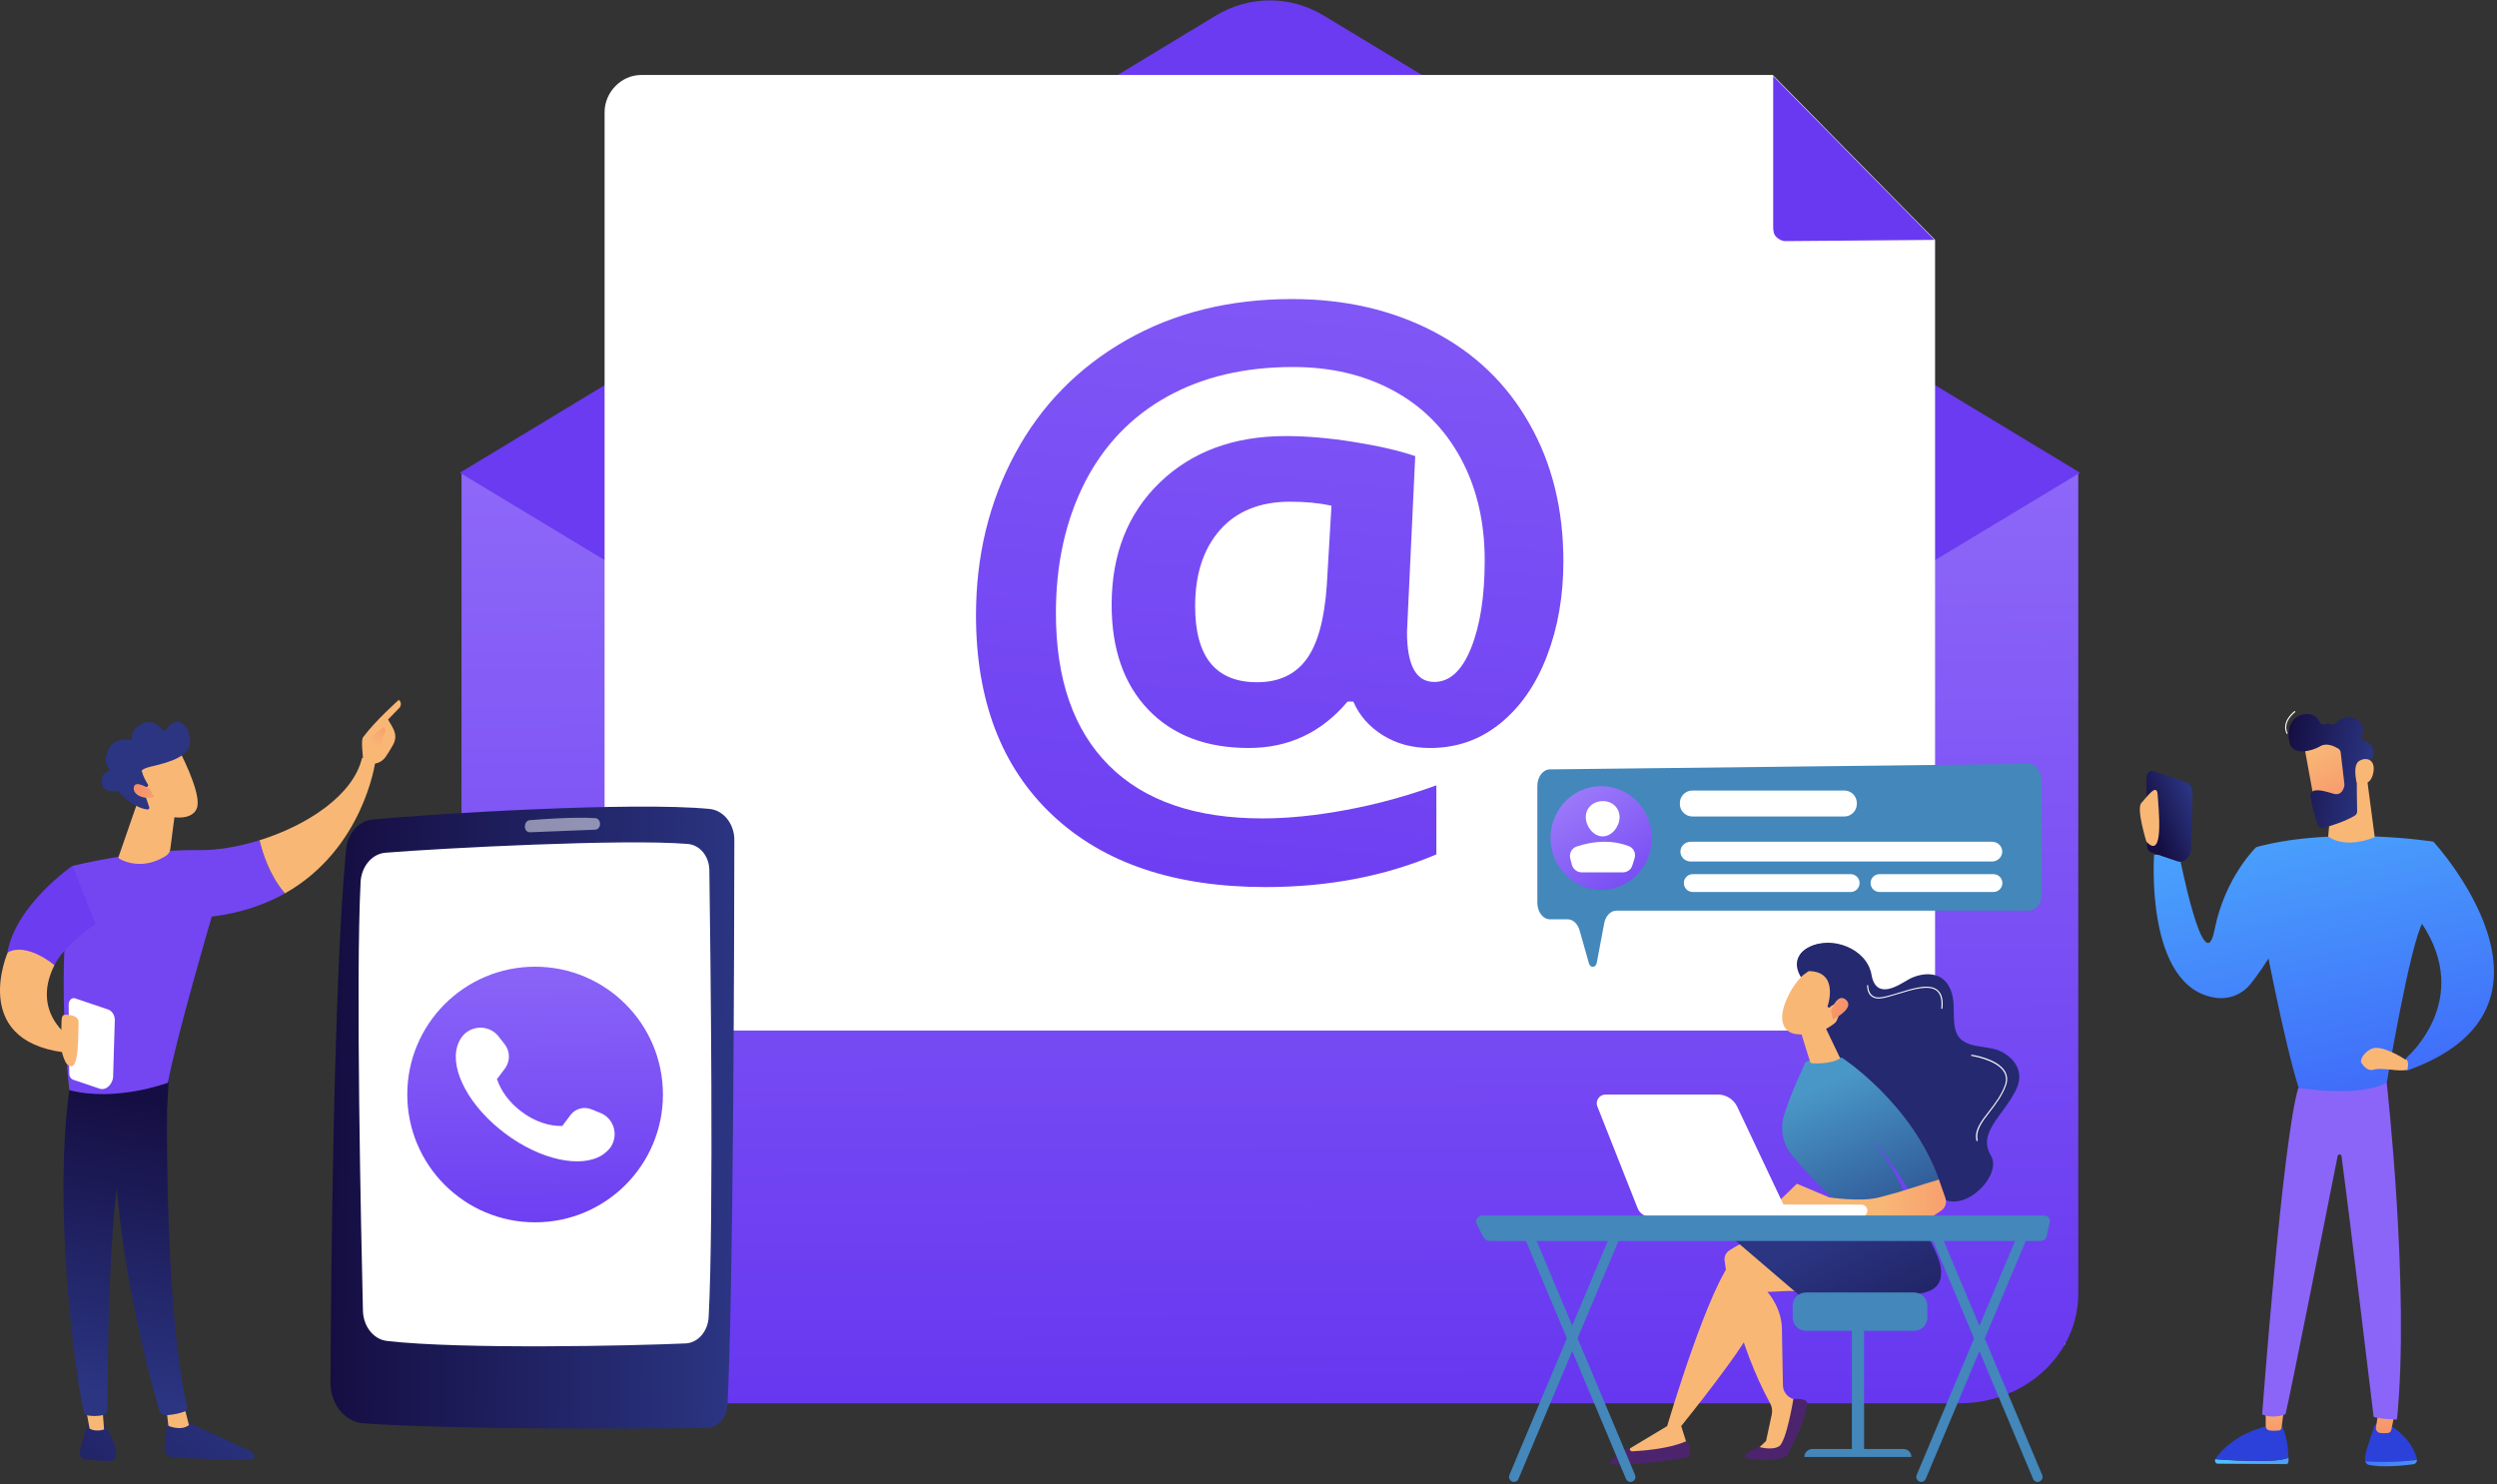 <svg width="804" height="478" viewBox="0 0 804 478" fill="none" xmlns="http://www.w3.org/2000/svg">
<rect x="0" y="0" width="804" height="478" fill="#333333" stroke="none"/>
<path d="M158.593 433.2C158.77 433.2 158.991 433.112 159.079 432.935C179.416 403.269 186.357 380.323 179.681 364.76C173.757 350.921 158.814 348.357 158.637 348.357C158.284 348.313 157.974 348.534 157.93 348.888C157.886 349.241 158.107 349.551 158.46 349.595C158.593 349.639 172.917 352.115 178.576 365.29C185.031 380.411 178.134 402.959 158.063 432.272C157.886 432.537 157.93 432.935 158.239 433.112C158.328 433.156 158.46 433.2 158.593 433.2Z" fill="#F0F0F0"/>
<path d="M664.358 433.2C664.181 433.2 663.96 433.112 663.871 432.935C643.535 403.269 636.594 380.323 643.269 364.76C649.194 350.921 664.137 348.357 664.313 348.357C664.667 348.313 664.977 348.534 665.021 348.888C665.065 349.241 664.844 349.551 664.49 349.595C664.358 349.639 650.034 352.115 644.375 365.29C637.92 380.411 644.817 402.959 664.888 432.272C665.065 432.537 665.021 432.935 664.711 433.112C664.623 433.156 664.49 433.2 664.358 433.2Z" fill="#F0F0F0"/>
<path d="M148.602 152.143V416.665C148.602 436.119 165.711 451.902 186.799 451.902H630.979C652.067 451.902 669.176 436.119 669.176 416.665V152.143H148.602Z" fill="url(#paint0_linear)"/>
<path d="M539.287 73.401L426.374 5.093C415.41 -1.538 402.324 -1.538 391.359 5.093L278.491 73.357L148.071 152.232L278.491 230.93L408.911 309.627L539.331 230.841L669.751 152.232L539.287 73.401Z" fill="url(#paint1_linear)"/>
<path d="M570.809 24.149H206.428C200.018 24.149 194.668 29.72 194.668 36.13V331.866H623.065V77.248L570.809 24.149Z" fill="white"/>
<path d="M622.887 77.248L575.052 77.646C573.77 77.646 572.797 77.159 571.913 76.275C571.029 75.391 570.94 74.153 570.94 72.915V24.503L622.887 77.248Z" fill="#6939F1"/>
<path d="M503.388 180.793C503.388 191.89 501.62 202.103 498.083 211.299C494.546 220.54 489.506 227.746 483.007 233.007C476.508 238.269 468.992 240.877 460.416 240.877C454.713 240.877 449.628 239.507 445.252 236.766C440.831 234.024 437.692 230.399 435.746 225.934H433.89C425.534 235.881 414.923 240.877 402.058 240.877C388.397 240.877 377.61 236.766 369.741 228.542C361.871 220.319 357.936 209.089 357.936 194.764C357.936 178.494 363.109 165.363 373.454 155.371C383.799 145.423 397.328 140.427 413.995 140.427C420.627 140.427 427.965 141.046 435.923 142.328C443.925 143.61 450.513 145.114 455.685 146.882L453.033 203.518C453.033 214.261 455.95 219.611 461.83 219.611C466.782 219.611 470.717 215.986 473.635 208.779C476.552 201.573 478.056 192.111 478.056 180.483C478.056 168.06 475.491 157.051 470.319 147.545C465.146 137.995 457.851 130.745 448.479 125.704C439.106 120.664 428.408 118.188 416.338 118.188C400.732 118.188 387.204 121.372 375.709 127.782C364.214 134.193 355.372 143.434 349.227 155.503C343.082 167.662 339.987 181.633 339.987 197.461C339.987 218.771 345.69 235.13 357.052 246.492C368.458 257.899 384.949 263.558 406.568 263.558C414.747 263.558 423.765 262.63 433.536 260.817C443.351 259.004 452.988 256.352 462.494 252.903V275.142C445.959 282.171 427.656 285.664 407.496 285.664C378.141 285.664 355.284 277.927 338.882 262.497C322.48 247.067 314.257 225.58 314.257 198.124C314.257 179.069 318.457 161.737 326.813 146.175C335.168 130.612 347.105 118.409 362.579 109.567C378.052 100.725 395.869 96.303 416.029 96.303C433.005 96.303 448.169 99.796 461.521 106.737C474.872 113.679 485.173 123.582 492.424 136.404C499.763 149.27 503.388 164.036 503.388 180.793ZM384.816 195.25C384.816 211.52 391.448 219.7 404.755 219.7C411.696 219.7 417.001 217.268 420.627 212.36C424.252 207.453 426.462 199.495 427.214 188.442L428.717 162.843C424.782 162.003 420.361 161.561 415.41 161.561C405.772 161.561 398.256 164.567 392.907 170.58C387.513 176.637 384.816 184.86 384.816 195.25Z" fill="url(#paint2_linear)"/>
<path d="M726.567 272.711C726.567 272.711 716.399 282.349 713.039 299.503C709.679 316.658 701.677 275.275 701.677 275.275H693.586C693.586 275.275 690.536 317.94 713.304 321.3C717.637 321.963 722.014 320.239 724.71 316.79C728.866 311.529 735.365 302.112 736.912 293.137C735.674 278.989 726.567 272.711 726.567 272.711Z" fill="url(#paint3_linear)"/>
<path d="M778.248 470.207C778.248 470.074 778.248 469.941 778.204 469.809C776.303 462.249 768.478 458.358 768.478 458.358L764.72 458.667C762.554 465.343 761.183 468.571 761.537 470.428C761.537 470.472 761.581 470.516 761.581 470.56C764.676 470.826 771.086 471.003 778.248 470.207Z" fill="url(#paint4_linear)"/>
<path d="M761.582 470.56C761.759 471.179 762.201 471.621 762.776 471.754C767.197 472.683 774.182 471.931 777.1 471.533C777.763 471.445 778.205 470.87 778.249 470.162C771.087 471.003 764.677 470.826 761.582 470.56Z" fill="url(#paint5_linear)"/>
<path d="M771.618 452.522L769.982 460.436C769.849 461.011 769.407 461.453 768.877 461.497C768.213 461.541 767.285 461.585 766.312 461.453C765.472 461.32 764.853 460.48 765.03 459.552L766.18 452.522H771.618Z" fill="url(#paint6_linear)"/>
<path d="M729.706 470.472C733.73 470.339 735.807 469.897 736.868 469.455C736.868 469.853 736.868 470.251 736.868 470.693C736.868 471.135 736.515 471.489 736.117 471.489L714.1 471.356C713.393 471.356 712.995 470.516 713.304 469.897C716.178 470.118 723.517 470.649 729.706 470.472Z" fill="url(#paint7_linear)"/>
<path d="M713.26 469.897C713.304 469.853 713.304 469.765 713.349 469.721C715.294 467.024 720.245 461.586 730.016 459.242L734.702 459.11C734.702 459.11 736.78 462.735 736.824 469.455C735.763 469.897 733.685 470.384 729.662 470.472C723.517 470.649 716.178 470.119 713.26 469.897Z" fill="url(#paint8_linear)"/>
<path d="M735.586 451.991C735.542 452.345 734.879 457.651 734.658 459.728C734.613 460.215 734.26 460.613 733.818 460.657C733.022 460.745 731.74 460.834 730.59 460.613C729.971 460.48 729.529 459.905 729.529 459.198V450.842L735.586 451.991Z" fill="url(#paint9_linear)"/>
<path d="M768.479 348.623C768.479 348.623 775.994 415.384 771.794 457.12C771.794 457.12 766.799 457.12 764.279 456.28C764.279 456.28 756.453 391.023 753.933 372.321C753.845 371.613 752.828 371.569 752.695 372.277C749.601 387.972 737.355 449.604 735.896 455.44C735.896 455.44 731.74 457.12 728.38 455.44C728.38 455.44 735.056 366.131 740.051 350.303L768.479 348.623Z" fill="#8B65F8"/>
<path d="M783.51 271.031C783.51 271.031 751.812 266.035 726.789 272.711L728.469 298.575C728.469 298.575 735.144 334.475 740.14 350.303C740.14 350.303 759.327 353.619 768.523 348.623C768.523 348.623 776.039 303.571 780.194 296.895C780.15 296.895 784.306 279.387 783.51 271.031Z" fill="url(#paint10_linear)"/>
<path d="M761.228 243.796L764.632 269.572C764.632 269.572 755.79 273.639 749.645 269.395L750.971 254.319L761.228 243.796Z" fill="#F9B776"/>
<path d="M783.51 271.031C783.51 271.031 832.76 324.439 774.756 344.865V340.709C774.756 340.709 796.464 322.361 779.752 297.337C779.752 297.293 781.83 273.551 783.51 271.031Z" fill="url(#paint11_linear)"/>
<path d="M774.314 341.107C774.314 341.107 766.799 336.111 763.483 337.791C760.167 339.471 760.167 341.947 760.167 341.947C760.167 341.947 761.847 345.263 764.323 344.467C766.843 343.627 772.678 345.307 775.154 344.467C775.154 344.467 775.994 341.107 774.314 341.107Z" fill="#F9B776"/>
<path d="M693.145 248.261L703.755 251.843C705.037 252.24 705.921 253.523 706.01 255.158L705.479 272.843C705.656 275.629 703.357 278.06 701.191 277.397L692.703 274.523C691.863 274.258 691.332 273.418 691.332 272.313L691.155 250.295C691.111 249.057 692.172 247.996 693.145 248.261Z" fill="url(#paint12_linear)"/>
<path d="M691.111 271.031C691.111 271.031 687.795 260.42 689.475 258.607C691.155 256.839 694.515 251.887 694.736 255.91C694.957 259.978 696.991 277.397 691.111 271.031Z" fill="#F9B776"/>
<path d="M741.82 239.419C741.776 239.728 745.534 259.889 745.534 259.889L757.028 257.502L756.321 237.827C756.277 237.872 742.66 234.29 741.82 239.419Z" fill="url(#paint13_linear)"/>
<path d="M752.873 241.055C753.315 241.32 753.624 241.806 753.669 242.293L754.862 252.461C754.862 252.594 754.862 252.771 754.862 252.904C754.73 253.744 754.067 256.396 751.325 255.601C749.027 254.893 746.86 254.274 745.269 254.584C744.34 254.761 743.766 255.645 743.942 256.573C744.296 258.474 745.092 262.277 746.286 265.548C746.595 266.388 747.479 266.83 748.319 266.565C750.53 265.946 754.862 264.62 758.134 262.719C758.664 262.409 759.018 261.834 758.974 261.216C758.885 258.474 758.753 250.826 759.018 248.659C759.283 246.625 761.715 245.432 762.864 244.99C763.306 244.813 763.66 244.459 763.837 244.017C764.367 242.691 764.942 239.949 761.494 238.711C760.654 238.402 760.212 237.429 760.521 236.589C761.052 235.042 761.184 232.831 758.443 231.549C755.658 230.223 753.492 231.593 752.254 232.831C751.723 233.362 750.839 233.539 750.176 233.141C749.867 232.964 749.513 232.92 749.071 233.141C748.231 233.539 747.258 233.273 746.86 232.433C746.153 231.019 744.738 229.56 741.953 230.002C736.825 230.798 736.161 236.457 737.444 239.817C738.726 243.177 744.252 241.983 747.037 240.347C749.027 239.065 751.635 240.303 752.873 241.055Z" fill="url(#paint14_linear)"/>
<path d="M758.841 252.064C758.841 252.064 757.382 246.493 759.593 245.078C761.759 243.663 764.986 244.459 764.19 248.748C763.218 254.053 758.841 252.064 758.841 252.064Z" fill="#F9B776"/>
<path d="M736.426 236.324C736.338 236.324 736.294 236.28 736.249 236.236C734.393 232.257 738.725 229.073 738.769 229.029C738.858 228.985 738.946 228.985 739.035 229.073C739.079 229.162 739.079 229.25 738.99 229.339C738.946 229.383 734.835 232.389 736.559 236.103C736.603 236.191 736.559 236.28 736.47 236.324C736.47 236.324 736.471 236.324 736.426 236.324Z" fill="white"/>
<path d="M657.384 251.394V287.869C657.384 290.831 655.571 293.263 653.317 293.263H520.465C518.608 293.263 516.972 294.943 516.53 297.33L514.143 310.019C513.834 311.699 512.065 311.832 511.623 310.24L508.573 299.497C507.954 297.419 506.45 296.048 504.77 296.048H499.067C496.813 296.048 495 293.661 495 290.654V253.162C495 250.2 496.768 247.813 499.023 247.768L653.317 246C655.571 246 657.384 248.432 657.384 251.394Z" fill="#4387BB"/>
<path d="M515.558 286.587C524.567 286.587 531.871 279.105 531.871 269.875C531.871 260.645 524.567 253.163 515.558 253.163C506.548 253.163 499.244 260.645 499.244 269.875C499.244 279.105 506.548 286.587 515.558 286.587Z" fill="url(#paint15_linear)"/>
<path d="M521.482 263.11C521.482 266.117 519.05 269.344 516.044 269.344C513.037 269.344 510.606 266.117 510.606 263.11C510.606 260.104 513.037 257.982 516.044 257.982C519.05 257.937 521.482 260.104 521.482 263.11Z" fill="white"/>
<path d="M509.28 280.928H522.543C523.958 280.928 525.196 280.044 525.594 278.673L526.301 276.418C526.832 274.782 525.992 273.014 524.356 272.439C518.962 270.45 513.347 270.715 507.644 272.616C506.053 273.146 505.169 274.871 505.611 276.507L506.141 278.54C506.583 279.955 507.821 280.928 509.28 280.928Z" fill="white"/>
<path d="M644.695 274.252C644.695 275.976 643.237 277.435 641.38 277.435H544.383C542.57 277.435 541.067 276.02 541.067 274.252C541.067 272.527 542.526 271.068 544.383 271.068H641.38C643.237 271.068 644.695 272.483 644.695 274.252Z" fill="white"/>
<path d="M598.761 284.376C598.761 285.968 597.479 287.25 595.887 287.25H545.046C543.454 287.25 542.172 285.968 542.172 284.376C542.172 282.785 543.454 281.503 545.046 281.503H595.887C597.479 281.503 598.761 282.785 598.761 284.376Z" fill="white"/>
<path d="M644.74 284.376C644.74 285.968 643.457 287.25 641.866 287.25H605.172C603.58 287.25 602.298 285.968 602.298 284.376C602.298 282.785 603.58 281.503 605.172 281.503H641.866C643.457 281.503 644.74 282.785 644.74 284.376Z" fill="white"/>
<path d="M597.877 258.91C597.877 261.121 596.064 262.933 593.854 262.933H544.913C542.703 262.933 540.89 261.121 540.89 258.91V258.601C540.89 256.39 542.703 254.577 544.913 254.577H593.854C596.064 254.577 597.877 256.39 597.877 258.601V258.91Z" fill="white"/>
<path d="M236.447 270.588C236.403 302.642 236.182 413.261 234.237 452.389C234.016 456.544 231.098 459.816 227.561 459.86C210.01 460.126 145.64 460.435 116.991 458.357C111.023 457.915 106.381 452.167 106.425 445.182C106.558 411.536 107.354 316.878 111.421 273.594C111.907 268.422 115.488 264.354 119.909 263.912C139.052 262.099 203.776 258.076 228.534 260.508C233.043 260.994 236.491 265.371 236.447 270.588Z" fill="url(#paint16_linear)"/>
<path d="M228.401 280.27C228.755 306.179 229.86 392.304 228.18 424.093C227.959 428.735 224.732 432.449 220.753 432.626C204.395 433.377 148.557 434.615 124.596 431.83C120.307 431.344 116.991 427.188 116.859 422.103C116.24 395.664 114.516 315.463 116.107 284.028C116.372 279.032 119.777 274.965 124.065 274.611C141.793 273.152 201.168 270.057 221.504 271.782C225.395 272.135 228.357 275.761 228.401 280.27Z" fill="white"/>
<path opacity="0.5" d="M193.21 265.371C193.21 266.344 192.502 267.139 191.662 267.184C187.507 267.36 175.835 267.803 170.618 268.024C169.602 268.068 168.806 266.963 169.027 265.813L169.071 265.592C169.204 264.796 169.823 264.177 170.53 264.133C174.067 263.823 184.721 263.028 191.795 263.47C192.591 263.558 193.21 264.398 193.21 265.371Z" fill="white"/>
<path d="M172.298 393.631C195.03 393.631 213.458 375.202 213.458 352.469C213.458 329.736 195.03 311.307 172.298 311.307C149.566 311.307 131.139 329.736 131.139 352.469C131.139 375.202 149.566 393.631 172.298 393.631Z" fill="url(#paint17_linear)"/>
<path d="M197.631 363.213C197.012 361.002 195.42 359.234 193.298 358.394L190.336 357.2C187.949 356.271 185.252 357.023 183.705 359.057L181.052 362.594C176.896 362.726 172.122 361.179 167.922 357.996C163.943 355.033 161.202 351.187 160.008 347.429C160.008 347.385 160.008 347.296 160.052 347.296C160.096 347.252 160.141 347.252 160.185 347.296L162.572 344.113C164.341 341.77 164.296 338.498 162.44 336.199L160.494 333.723C159.08 331.91 156.869 330.894 154.57 330.938C152.271 330.982 150.105 332.087 148.734 333.9C148.027 334.873 147.496 335.934 147.187 337.083C145.021 344.776 151.21 356.448 162.661 365.025C174.111 373.603 187.02 376.255 193.829 372.011C194.846 371.348 195.73 370.552 196.481 369.623C197.808 367.767 198.25 365.423 197.631 363.213Z" fill="white"/>
<path d="M54.213 456.235C54.213 456.235 53.373 461.054 52.931 465.829C52.754 467.686 54.213 469.322 56.069 469.41C62.436 469.676 76.008 470.206 80.871 469.985C81.623 469.941 82.065 469.189 81.8 468.526C81.579 467.951 81.137 467.509 80.562 467.244L58.103 456.942L54.213 456.235Z" fill="url(#paint18_linear)"/>
<path d="M53.55 453.406L54.213 459.153C54.213 459.153 58.148 460.966 60.844 458.932L59.209 452.521L53.55 453.406Z" fill="#F9B776"/>
<path d="M54.036 345.086C53.727 346.589 52.444 420.202 60.314 453.184C60.446 453.715 60.181 454.29 59.651 454.467C58.457 454.953 56.07 455.66 53.24 455.749C52.356 455.793 51.56 455.218 51.339 454.378C49.084 446.729 38.297 408.397 36.927 371.746C35.335 330.805 36.927 370.331 36.927 370.331L37.855 345.041L54.036 345.086Z" fill="url(#paint19_linear)"/>
<path d="M28.394 458.755C28.394 458.755 27.024 461.187 25.741 467.642C25.52 468.791 26.316 469.941 27.51 470.029C29.588 470.25 32.815 470.516 35.423 470.471C36.617 470.471 37.546 469.41 37.413 468.261C37.148 465.918 36.219 462.027 33.478 459.021L28.394 458.755Z" fill="url(#paint20_linear)"/>
<path d="M27.245 451.327L28.836 460.037C28.836 460.037 30.428 461.231 33.523 460.347L32.771 450.974L27.245 451.327Z" fill="#F9B776"/>
<path d="M22.912 347.34C16.457 386.159 24.327 443.325 26.935 454.511C27.112 455.174 27.643 455.704 28.35 455.837C29.544 456.014 31.489 456.191 33.39 455.616C34.053 455.439 34.495 454.82 34.539 454.157C34.893 445.094 34.274 389.607 40.242 367.678C40.552 366.573 41.215 365.6 42.144 364.937L53.771 356.669L54.655 343.317L22.912 347.34Z" fill="url(#paint21_linear)"/>
<path d="M63.895 273.771C44.62 273.462 23.354 278.855 23.354 278.855C17.607 312.368 22.337 351.054 22.337 351.054C37.281 354.989 54.08 348.667 54.08 348.667C56.6 334.607 68.183 295.17 68.183 295.17C77.6 294.02 85.381 291.279 91.748 287.698C86.884 282.039 84.585 274.876 83.569 270.588C76.76 272.71 69.864 273.86 63.895 273.771Z" fill="#7346F2"/>
<path d="M120.838 245.343C118.936 243.044 116.549 244.149 116.549 244.149C113.72 256.13 98.821 265.857 83.568 270.588C84.585 274.832 86.884 282.039 91.747 287.698C117.08 273.417 120.838 245.343 120.838 245.343Z" fill="#F9B776"/>
<path d="M120.395 245.917C120.572 246.536 118.317 247.509 116.947 244.945C116.903 243.707 116.151 238.401 116.903 237.429C120.837 232.079 128.442 225.359 128.442 225.359C129.724 226.641 128.663 227.879 128.663 227.879L124.949 231.725C125.701 233.14 126.673 234.29 127.115 236.014C127.469 237.296 127.248 238.667 126.585 239.816C125.922 240.966 125.037 242.513 124.197 243.707C122.65 245.917 120.395 245.917 120.395 245.917Z" fill="url(#paint22_linear)"/>
<path d="M123.358 234.201L119.998 237.075L118.937 239.905L121.943 243.221C121.943 243.221 122.96 237.561 123.711 236.368C124.419 235.174 124.065 234.555 123.358 234.201Z" fill="url(#paint23_linear)"/>
<path d="M30.737 297.469L23.354 278.811C23.354 278.811 5.361 291.058 2.398 306.577C5.803 306.842 11.506 307.77 17.562 310.821C20.304 304.676 30.737 297.469 30.737 297.469Z" fill="#6B3CF0"/>
<path d="M44.354 258.12L38.209 275.849C38.12 276.159 38.209 276.468 38.518 276.601C40.198 277.529 46.211 280.182 53.461 275.584C54.213 275.098 54.743 274.302 54.832 273.417L56.821 258.076H44.354V258.12Z" fill="#F9B776"/>
<path d="M57.705 241.673C57.705 241.673 64.425 254.362 63.585 259.491C62.701 264.619 54.39 264.266 47.095 260.065L42.011 246.36L57.705 241.673Z" fill="#F9B776"/>
<path d="M47.404 253.345C47.714 253.213 47.802 252.859 47.625 252.594C47.095 251.754 46.078 250.073 45.769 248.614C45.769 248.614 44.575 247.819 48.863 246.802C53.152 245.785 59.562 244.193 60.888 240.524C62.215 236.942 58.766 228.012 53.24 235.13C53.019 235.395 52.621 235.395 52.4 235.13C51.516 233.936 49.129 231.504 45.857 233.008C42.762 234.378 42.408 236.633 42.453 237.782C42.453 238.136 42.188 238.357 41.834 238.313C40.286 238.004 36.529 237.782 34.804 241.585C33.39 244.724 34.318 246.536 35.158 247.421C35.423 247.686 35.335 248.172 34.937 248.305C33.92 248.614 32.594 249.499 32.727 251.886C32.903 255.202 36.617 254.893 37.678 254.76C37.855 254.716 38.032 254.804 38.12 254.937C39.004 255.954 43.116 260.198 47.493 260.684C47.891 260.729 48.156 260.331 48.067 259.977L46.166 254.406C46.078 254.141 46.211 253.876 46.432 253.743L47.404 253.345Z" fill="url(#paint24_linear)"/>
<path d="M48.201 254.141C48.201 254.141 43.426 250.869 43.072 253.61C42.718 256.396 47.405 257.634 49.704 256.573L48.201 254.141Z" fill="url(#paint25_linear)"/>
<path d="M2.487 306.709C2.487 306.709 -9.803 334.74 20.259 338.852L24.371 335.447C24.371 335.447 9.34 327.224 17.518 310.821C17.563 310.821 8.676 303.305 2.487 306.709Z" fill="#F9B776"/>
<path d="M24.105 321.476L34.716 325.057C35.998 325.455 36.882 326.738 36.971 328.373L36.44 346.058C36.617 348.844 34.318 351.275 32.152 350.612L23.663 347.738C22.823 347.473 22.293 346.633 22.293 345.528L22.116 323.51C22.072 322.228 23.133 321.167 24.105 321.476Z" fill="white"/>
<path d="M21.365 342.433C21.099 342.123 19.11 338.498 19.596 333.635C20.127 328.771 19.154 326.605 21.409 326.782C23.664 326.959 25.52 327.356 25.299 329.744C25.078 332.131 25.786 347.296 21.365 342.433Z" fill="#F9B776"/>
<path d="M580.446 315.463C580.446 315.463 575.096 309.052 582.391 305.073C589.686 301.094 601.136 305.471 602.595 313.872C604.054 322.272 611.304 317.276 614.443 315.463C617.582 313.606 626.424 311.13 628.679 320.724C629.563 324.527 628.458 329.39 630.094 332.927C632.348 337.79 639.776 336.552 643.843 338.409C649.104 340.841 651.845 345.528 649.104 351.01C644.904 359.454 636.593 364.804 641.058 372.143C645.523 379.482 627.485 395.929 621.296 380.676C615.107 365.423 605.513 367.987 597.732 367.015C589.951 366.042 586.016 359.322 588.138 352.469C590.26 345.616 587.475 341.548 584.602 338.63C581.728 335.712 571.913 323.245 580.446 315.463Z" fill="#25296F"/>
<path d="M569.172 397.433C569.172 397.433 563.337 398.361 556.749 402.738C555.732 403.446 555.158 404.639 555.29 405.877C556.086 412.111 559.314 432.316 570.012 452.035C570.587 453.096 570.72 454.29 570.499 455.439L568.642 464.061L565.193 467.288H574.035L579.915 451.327L577.395 450.532C575.45 449.913 574.08 448.1 574.08 446.066L573.77 428.956C574.035 421.307 569.084 416.046 569.084 416.046L583.231 415.339L569.172 397.433Z" fill="#F9B776"/>
<path d="M561.745 468.836C560.949 469.897 570.41 471.267 575.229 468.968C575.229 468.968 581.861 457.385 581.861 451.46C581.861 451.46 581.33 450.266 577.44 450.532C577.44 450.532 575.229 464.237 572.842 465.741C570.454 467.244 566.254 465.917 566.254 465.917C566.254 465.917 562.939 467.288 561.745 468.836Z" fill="url(#paint26_linear)"/>
<path d="M581.463 416.267C581.375 416.134 566.21 414.454 566.21 414.454C566.21 414.454 566.697 419.052 565.149 425.419C563.602 431.786 541.32 459.241 541.32 459.241L543.663 466.625C536.457 469.145 529.339 469.543 522.354 467.907L536.811 459.241C536.811 459.241 550.339 413.128 558.651 404.86L573.859 399.599L581.463 416.267Z" fill="#F9B776"/>
<path d="M615.46 389.43C615.46 389.43 624.214 402.429 624.921 408.353C625.628 414.278 622.534 416.709 613.382 417.063C604.231 417.461 579.738 417.461 579.738 417.461L558.871 399.599C558.871 399.599 574.079 394.161 578.058 392.614C581.993 391.11 615.46 389.43 615.46 389.43Z" fill="url(#paint27_linear)"/>
<path d="M542.823 464.149C542.823 464.149 545.343 466.581 543.619 469.278C543.619 469.278 523.724 472.814 518.331 471.223C518.331 471.223 519.436 468.659 525.537 465.741L525.095 466.094C524.52 466.536 524.874 467.421 525.581 467.376C529.604 467.155 537.871 466.448 542.823 464.149Z" fill="url(#paint28_linear)"/>
<path d="M591.852 387.706C591.852 387.706 581.684 378.024 576.688 371.613C573.991 368.164 573.151 363.566 574.389 359.366C576.688 351.673 580.755 343.671 581.109 342.433C581.684 340.532 593.09 340.62 593.09 340.62C593.09 340.62 615.549 355.166 624.347 379.88L614.444 382.975C614.444 382.975 608.564 373.16 602.816 366.882C602.816 366.882 612.852 380.102 613.206 385.54L591.852 387.706Z" fill="url(#paint29_linear)"/>
<path d="M579.694 331.822C579.827 332.22 582.789 342.079 583.01 342.3C583.231 342.521 589.553 342.831 592.515 340.797L587.475 330.274L579.694 331.822Z" fill="#F9B776"/>
<path d="M584.602 311.086C584.602 311.086 579.208 313.341 575.583 321.122C571.913 328.904 574.654 332.485 578.103 332.971C581.551 333.458 586.635 333.369 592.073 328.373C597.467 323.333 591.587 308.389 584.602 311.086Z" fill="#F9B776"/>
<path d="M588.404 324.217C588.404 324.217 592.471 312.855 582.391 312.722L580.004 314.358C580.004 314.358 576.29 308.08 582.391 305.073C588.448 302.067 597.511 304.764 600.075 312.899C602.639 321.078 601.136 326.339 596.848 330.274C592.559 334.165 590.791 329.744 590.791 329.744C590.791 329.744 593.134 326.074 592.161 324.129C591.189 322.184 589.023 324.527 589.023 324.527L588.404 324.217Z" fill="#25296F"/>
<path d="M589.553 325.455C589.553 325.455 591.587 319.619 594.328 321.918C597.069 324.262 592.117 327.312 590.172 328.329L589.553 325.455Z" fill="url(#paint30_linear)"/>
<path d="M571.118 388.413L578.589 381.207L588.934 385.584C588.934 385.584 599.235 387.175 605.115 385.584C610.995 383.992 610.995 383.992 610.995 383.992L624.302 379.836L626.38 385.761C626.911 387.264 626.38 388.944 625.098 389.828C623.949 390.668 622.578 391.552 621.738 391.906C619.97 392.658 578.545 391.376 578.545 391.376L571.118 388.413Z" fill="url(#paint31_linear)"/>
<path d="M625.408 324.88L625.054 324.836C625.364 322.007 624.877 320.15 623.639 319.089C621.119 317.011 615.858 318.647 611.26 320.061C608.917 320.769 606.707 321.476 605.159 321.565C603.966 321.609 603.037 321.299 602.33 320.636C601.092 319.398 601.181 317.364 601.181 317.276H601.534C601.534 317.276 601.446 319.221 602.595 320.371C603.214 320.99 604.054 321.255 605.159 321.211C606.663 321.122 608.873 320.459 611.172 319.752C615.858 318.293 621.208 316.613 623.86 318.823C625.231 319.973 625.761 321.962 625.408 324.88Z" fill="white"/>
<path d="M636.416 367.457C635.576 364.052 637.831 361.134 640.439 357.819C642.296 355.431 644.418 352.69 645.568 349.418C646.098 347.871 646.01 346.412 645.214 345.13C642.782 341.195 634.736 340.045 634.692 340.001L634.736 339.647C635.09 339.692 643.003 340.841 645.523 344.909C646.363 346.279 646.496 347.827 645.921 349.462C644.772 352.778 642.606 355.564 640.749 357.995C638.185 361.267 636.018 364.097 636.814 367.368L636.416 367.457Z" fill="white"/>
<path d="M600.208 425.817H596.273V468.393H600.208V425.817Z" fill="#4387BB"/>
<path d="M615.46 469.189H580.977C580.977 467.774 582.126 466.625 583.541 466.625H612.896C614.311 466.625 615.46 467.774 615.46 469.189Z" fill="#4387BB"/>
<path d="M620.589 424.314C620.589 426.657 618.688 428.558 616.345 428.558H581.463C579.12 428.558 577.219 426.657 577.219 424.314V420.467C577.219 418.124 579.12 416.223 581.463 416.223H616.345C618.688 416.223 620.589 418.124 620.589 420.467V424.314Z" fill="#4387BB"/>
<path d="M599.412 391.818C599.368 391.818 599.368 391.818 599.324 391.818L555.954 391.774C554.893 391.774 554.008 390.889 554.008 389.828C554.008 388.767 554.893 387.883 555.954 387.883L599.324 387.927C600.385 387.927 601.269 388.811 601.269 389.872C601.269 390.934 600.429 391.774 599.412 391.818Z" fill="white"/>
<path d="M517.005 352.469H553.124C555.777 352.469 558.209 354.016 559.358 356.404L576.069 391.774H531.196C529.472 391.774 527.925 390.712 527.306 389.121L514.352 356.36C513.556 354.503 514.971 352.469 517.005 352.469Z" fill="white"/>
<path d="M660.024 393.409C660.113 392.923 659.98 392.393 659.627 392.039C659.273 391.641 658.787 391.42 658.256 391.42H477.348C476.641 391.42 475.978 391.774 475.624 392.304C475.226 392.879 475.182 393.542 475.491 394.161L477.436 398.14C477.879 399.069 478.851 399.643 479.912 399.643H656.974C657.991 399.643 658.831 398.98 659.008 398.052L660.024 393.409Z" fill="#4387BB"/>
<path d="M487.472 477.236C487.251 477.236 487.03 477.192 486.853 477.103C486.057 476.749 485.659 475.777 486.013 474.981L519.303 395.797C519.657 394.957 520.586 394.603 521.381 394.957C522.177 395.311 522.575 396.283 522.221 397.079L488.931 476.263C488.71 476.882 488.091 477.236 487.472 477.236Z" fill="#4387BB"/>
<path d="M525.007 477.236C524.388 477.236 523.813 476.882 523.548 476.263L490.258 397.079C489.904 396.239 490.302 395.311 491.098 394.957C491.894 394.603 492.822 395.001 493.176 395.797L526.466 474.981C526.82 475.821 526.422 476.749 525.626 477.103C525.405 477.192 525.184 477.236 525.007 477.236Z" fill="#4387BB"/>
<path d="M618.6 477.236C618.378 477.236 618.157 477.192 617.981 477.103C617.185 476.749 616.787 475.777 617.141 474.981L650.431 395.797C650.785 394.957 651.713 394.603 652.509 394.957C653.305 395.311 653.702 396.283 653.349 397.079L620.058 476.263C619.793 476.882 619.218 477.236 618.6 477.236Z" fill="#4387BB"/>
<path d="M656.09 477.236C655.471 477.236 654.896 476.882 654.631 476.263L621.341 397.079C620.987 396.239 621.385 395.311 622.181 394.957C622.977 394.603 623.905 395.001 624.259 395.797L657.549 474.981C657.903 475.821 657.505 476.749 656.709 477.103C656.532 477.192 656.311 477.236 656.09 477.236Z" fill="#4387BB"/>
<defs>
<linearGradient id="paint0_linear" x1="398.759" y1="44.375" x2="401.002" y2="452" gradientUnits="userSpaceOnUse">
<stop stop-color="#9B79FB"/>
<stop offset="1" stop-color="#6737F0"/>
</linearGradient>
<linearGradient id="paint1_linear" x1="398.531" y1="-93.551" x2="424.169" y2="515.34" gradientUnits="userSpaceOnUse">
<stop stop-color="#6A3BF0"/>
<stop offset="1" stop-color="#6A3BF0"/>
</linearGradient>
<linearGradient id="paint2_linear" x1="429.013" y1="-22.399" x2="383.763" y2="451.384" gradientUnits="userSpaceOnUse">
<stop stop-color="#8C66F8"/>
<stop offset="0.743" stop-color="#6939F1"/>
</linearGradient>
<linearGradient id="paint3_linear" x1="689.372" y1="183.191" x2="748.494" y2="430.524" gradientUnits="userSpaceOnUse">
<stop stop-color="#53D8FF"/>
<stop offset="1" stop-color="#3840F7"/>
</linearGradient>
<linearGradient id="paint4_linear" x1="768.193" y1="520.745" x2="769.191" y2="490.824" gradientUnits="userSpaceOnUse">
<stop stop-color="#7C27DD"/>
<stop offset="1" stop-color="#2B41D9"/>
</linearGradient>
<linearGradient id="paint5_linear" x1="803.742" y1="444.17" x2="742.097" y2="492.572" gradientUnits="userSpaceOnUse">
<stop stop-color="#53D8FF"/>
<stop offset="1" stop-color="#3840F7"/>
</linearGradient>
<linearGradient id="paint6_linear" x1="767.007" y1="444.91" x2="770.353" y2="474.113" gradientUnits="userSpaceOnUse">
<stop stop-color="#F9B776"/>
<stop offset="1" stop-color="#F47960"/>
</linearGradient>
<linearGradient id="paint7_linear" x1="710.201" y1="458.536" x2="769.814" y2="505.342" gradientUnits="userSpaceOnUse">
<stop stop-color="#53D8FF"/>
<stop offset="1" stop-color="#3840F7"/>
</linearGradient>
<linearGradient id="paint8_linear" x1="727.392" y1="539.248" x2="726.395" y2="509.327" gradientUnits="userSpaceOnUse">
<stop stop-color="#7C27DD"/>
<stop offset="1" stop-color="#2B41D9"/>
</linearGradient>
<linearGradient id="paint9_linear" x1="731.759" y1="448.646" x2="734.889" y2="475.963" gradientUnits="userSpaceOnUse">
<stop stop-color="#F9B776"/>
<stop offset="1" stop-color="#F47960"/>
</linearGradient>
<linearGradient id="paint10_linear" x1="728.873" y1="173.772" x2="787.987" y2="421.075" gradientUnits="userSpaceOnUse">
<stop stop-color="#53D8FF"/>
<stop offset="1" stop-color="#3840F7"/>
</linearGradient>
<linearGradient id="paint11_linear" x1="751.03" y1="168.475" x2="810.145" y2="415.779" gradientUnits="userSpaceOnUse">
<stop stop-color="#53D8FF"/>
<stop offset="1" stop-color="#3840F7"/>
</linearGradient>
<linearGradient id="paint12_linear" x1="706.187" y1="256.447" x2="691.46" y2="262.669" gradientUnits="userSpaceOnUse">
<stop stop-color="#2B3582"/>
<stop offset="1" stop-color="#150E42"/>
</linearGradient>
<linearGradient id="paint13_linear" x1="746.366" y1="240.294" x2="764.649" y2="274.795" gradientUnits="userSpaceOnUse">
<stop stop-color="#F9B776"/>
<stop offset="1" stop-color="#F47960"/>
</linearGradient>
<linearGradient id="paint14_linear" x1="762.926" y1="250.543" x2="735.161" y2="246.063" gradientUnits="userSpaceOnUse">
<stop stop-color="#2B3582"/>
<stop offset="1" stop-color="#150E42"/>
</linearGradient>
<linearGradient id="paint15_linear" x1="499.15" y1="245.553" x2="535.463" y2="299.306" gradientUnits="userSpaceOnUse">
<stop stop-color="#A789FC"/>
<stop offset="1" stop-color="#6737F0"/>
</linearGradient>
<linearGradient id="paint16_linear" x1="236.576" y1="360.963" x2="107.588" y2="358.112" gradientUnits="userSpaceOnUse">
<stop stop-color="#2B3582"/>
<stop offset="1" stop-color="#150E42"/>
</linearGradient>
<linearGradient id="paint17_linear" x1="171.113" y1="270.772" x2="173.168" y2="411.897" gradientUnits="userSpaceOnUse">
<stop stop-color="#9876FB"/>
<stop offset="1" stop-color="#6737F0"/>
</linearGradient>
<linearGradient id="paint18_linear" x1="80.2" y1="449.581" x2="-1.975" y2="538.961" gradientUnits="userSpaceOnUse">
<stop stop-color="#2B3582"/>
<stop offset="1" stop-color="#150E42"/>
</linearGradient>
<linearGradient id="paint19_linear" x1="40.306" y1="449.73" x2="56.435" y2="356.03" gradientUnits="userSpaceOnUse">
<stop stop-color="#2B3582"/>
<stop offset="1" stop-color="#150E42"/>
</linearGradient>
<linearGradient id="paint20_linear" x1="61.766" y1="432.634" x2="-20.408" y2="522.013" gradientUnits="userSpaceOnUse">
<stop stop-color="#2B3582"/>
<stop offset="1" stop-color="#150E42"/>
</linearGradient>
<linearGradient id="paint21_linear" x1="22.069" y1="446.591" x2="38.199" y2="352.89" gradientUnits="userSpaceOnUse">
<stop stop-color="#2B3582"/>
<stop offset="1" stop-color="#150E42"/>
</linearGradient>
<linearGradient id="paint22_linear" x1="112.545" y1="259.543" x2="87.522" y2="316.474" gradientUnits="userSpaceOnUse">
<stop stop-color="#F9B776"/>
<stop offset="1" stop-color="#F47960"/>
</linearGradient>
<linearGradient id="paint23_linear" x1="120.673" y1="240.582" x2="131.114" y2="224.53" gradientUnits="userSpaceOnUse">
<stop stop-color="#F9B776"/>
<stop offset="1" stop-color="#F47960"/>
</linearGradient>
<linearGradient id="paint24_linear" x1="28.99" y1="-1669.5" x2="28.174" y2="-1756.51" gradientUnits="userSpaceOnUse">
<stop stop-color="#2B3582"/>
<stop offset="1" stop-color="#150E42"/>
</linearGradient>
<linearGradient id="paint25_linear" x1="55.91" y1="260.96" x2="37.453" y2="249.703" gradientUnits="userSpaceOnUse">
<stop stop-color="#F9B776"/>
<stop offset="1" stop-color="#F47960"/>
</linearGradient>
<linearGradient id="paint26_linear" x1="522.787" y1="31.615" x2="526.819" y2="66.894" gradientUnits="userSpaceOnUse">
<stop stop-color="#CB236D"/>
<stop offset="1" stop-color="#4C246D"/>
</linearGradient>
<linearGradient id="paint27_linear" x1="589.062" y1="397.385" x2="623.334" y2="464.414" gradientUnits="userSpaceOnUse">
<stop stop-color="#2B3582"/>
<stop offset="1" stop-color="#150E42"/>
</linearGradient>
<linearGradient id="paint28_linear" x1="481.817" y1="36.306" x2="485.849" y2="71.584" gradientUnits="userSpaceOnUse">
<stop stop-color="#CB236D"/>
<stop offset="1" stop-color="#4C246D"/>
</linearGradient>
<linearGradient id="paint29_linear" x1="587.998" y1="348.658" x2="619.385" y2="416.967" gradientUnits="userSpaceOnUse">
<stop stop-color="#4997C7"/>
<stop offset="1" stop-color="#21347B"/>
</linearGradient>
<linearGradient id="paint30_linear" x1="577.55" y1="315.165" x2="603.646" y2="332.89" gradientUnits="userSpaceOnUse">
<stop stop-color="#F9B776"/>
<stop offset="1" stop-color="#F47960"/>
</linearGradient>
<linearGradient id="paint31_linear" x1="605.715" y1="386.019" x2="661.199" y2="386.019" gradientUnits="userSpaceOnUse">
<stop stop-color="#F9B776"/>
<stop offset="1" stop-color="#F47960"/>
</linearGradient>
</defs>
</svg>
